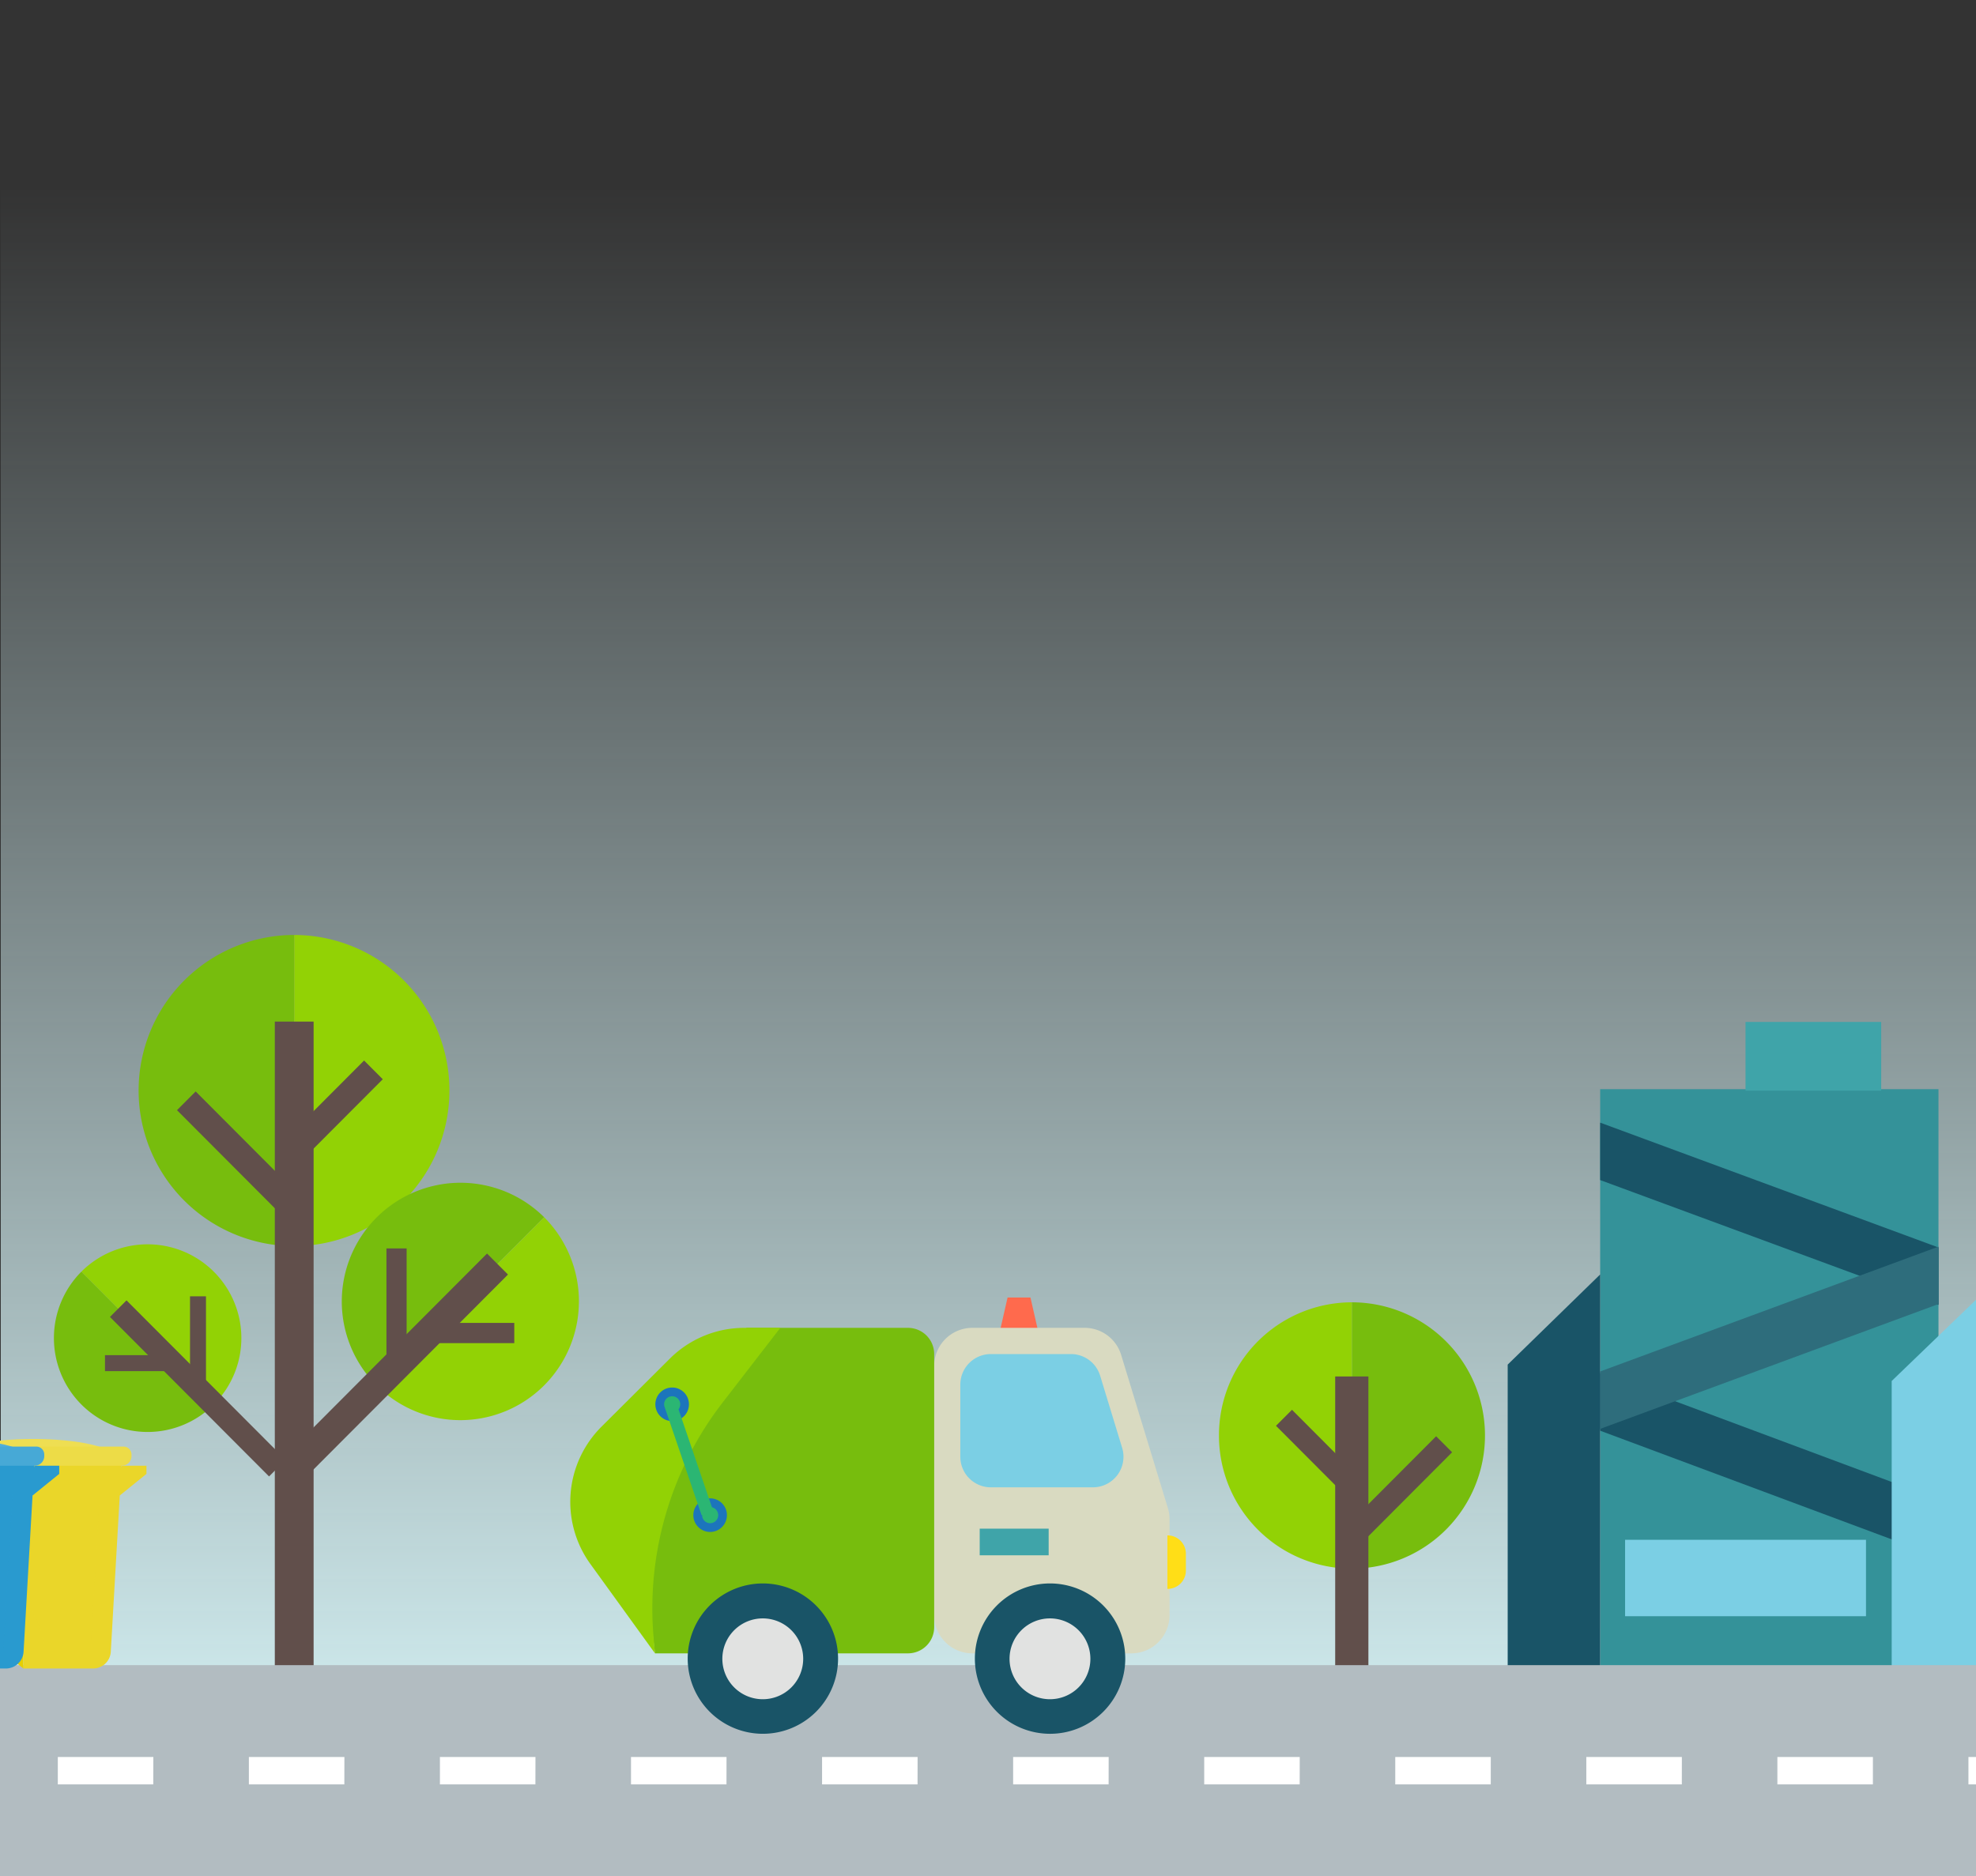 <svg xmlns="http://www.w3.org/2000/svg" xmlns:xlink="http://www.w3.org/1999/xlink" width="696" height="661" viewBox="0 0 696 661">
  <rect x="0" y="0" width="696" height="661" fill="#333333" stroke="none"/>
  <defs>
    <clipPath id="clip-path">
      <rect id="Rectangle_2973" data-name="Rectangle 2973" width="696" height="661" transform="translate(-6158 -3054)" fill="#71b582"/>
    </clipPath>
    <linearGradient id="linear-gradient" x1="0.5" x2="0.5" y2="1" gradientUnits="objectBoundingBox">
      <stop offset="0" stop-color="#defcff" stop-opacity="0"/>
      <stop offset="1" stop-color="#defcff"/>
    </linearGradient>
  </defs>
  <g id="Mask_Group_2" data-name="Mask Group 2" transform="translate(6158 3054)" clip-path="url(#clip-path)">
    <g id="Group_3517" data-name="Group 3517" transform="translate(-6507.729 -2991.271)">
      <g id="Group_3322" data-name="Group 3322" transform="translate(-0.001 0)">
        <rect id="Rectangle_2959" data-name="Rectangle 2959" width="696" height="594.509" transform="translate(350)" fill="url(#linear-gradient)"/>
      </g>
      <g id="Group_3344" data-name="Group 3344" transform="translate(368.72 266.665)">
        <g id="Group_3329" data-name="Group 3329" transform="translate(29.976)">
          <g id="Group_3325" data-name="Group 3325">
            <g id="Group_3323" data-name="Group 3323">
              <path id="Path_5702" data-name="Path 5702" d="M205.555,38.923V148.535a54.806,54.806,0,0,1,0-109.612Z" transform="translate(-150.892 -38.923)" fill="#77bd0d"/>
            </g>
            <g id="Group_3324" data-name="Group 3324" transform="translate(54.663)">
              <path id="Path_5703" data-name="Path 5703" d="M226.243,93.729a54.735,54.735,0,0,1-54.663,54.806V38.923A54.735,54.735,0,0,1,226.243,93.729Z" transform="translate(-171.58 -38.923)" fill="#92d205"/>
            </g>
          </g>
          <g id="Group_3326" data-name="Group 3326" transform="translate(47.829 30.516)">
            <rect id="Rectangle_2960" data-name="Rectangle 2960" width="13.666" height="232.066" fill="#614f4b"/>
          </g>
          <g id="Group_3327" data-name="Group 3327" transform="translate(13.375 55.127)">
            <path id="Path_5704" data-name="Path 5704" d="M197.241,94.584l-6.58,6.6-34.707-34.8,6.58-6.6Z" transform="translate(-155.954 -59.787)" fill="#614f4b"/>
          </g>
          <g id="Group_3328" data-name="Group 3328" transform="translate(54.662 44.229)">
            <path id="Path_5705" data-name="Path 5705" d="M171.58,80.339l6.581,6.6,24.612-24.678-6.58-6.6Z" transform="translate(-171.58 -55.662)" fill="#614f4b"/>
          </g>
        </g>
        <g id="Group_3336" data-name="Group 3336" transform="translate(81.611 87.184)">
          <g id="Group_3332" data-name="Group 3332" transform="translate(19.782)">
            <g id="Group_3330" data-name="Group 3330">
              <path id="Path_5706" data-name="Path 5706" d="M249.213,84.182,190.153,143.4a41.817,41.817,0,0,1,59.06-59.216Z" transform="translate(-177.92 -71.919)" fill="#77bd0d"/>
            </g>
            <g id="Group_3331" data-name="Group 3331" transform="translate(12.233 12.263)">
              <path id="Path_5707" data-name="Path 5707" d="M241.61,135.776a41.687,41.687,0,0,1-59.06,0L241.61,76.56A41.947,41.947,0,0,1,241.61,135.776Z" transform="translate(-182.55 -76.56)" fill="#92d205"/>
            </g>
          </g>
          <g id="Group_3333" data-name="Group 3333" transform="translate(0 25.047)">
            <path id="Path_5708" data-name="Path 5708" d="M177.816,159.927l-7.382-7.4L241.376,81.4l7.382,7.4Z" transform="translate(-170.434 -81.399)" fill="#614f4b"/>
          </g>
          <g id="Group_3334" data-name="Group 3334" transform="translate(35.513 23.245)">
            <rect id="Rectangle_2961" data-name="Rectangle 2961" width="7.109" height="37.598" fill="#614f4b"/>
          </g>
          <g id="Group_3335" data-name="Group 3335" transform="translate(53.947 49.488)">
            <rect id="Rectangle_2962" data-name="Rectangle 2962" width="26.594" height="7.127" fill="#614f4b"/>
          </g>
        </g>
        <g id="Group_3343" data-name="Group 3343" transform="translate(0 108.938)">
          <g id="Group_3339" data-name="Group 3339">
            <g id="Group_3337" data-name="Group 3337" transform="translate(9.663)">
              <path id="Path_5709" data-name="Path 5709" d="M143.2,89.839l46.657,46.781A33.035,33.035,0,1,0,143.2,89.839Z" transform="translate(-143.204 -80.152)" fill="#92d205"/>
            </g>
            <g id="Group_3338" data-name="Group 3338" transform="translate(0 9.687)">
              <path id="Path_5710" data-name="Path 5710" d="M149.21,130.6a32.935,32.935,0,0,0,46.657,0L149.21,83.818A33.142,33.142,0,0,0,149.21,130.6Z" transform="translate(-139.547 -83.818)" fill="#77bd0d"/>
            </g>
          </g>
          <g id="Group_3340" data-name="Group 3340" transform="translate(19.737 19.787)">
            <path id="Path_5711" data-name="Path 5711" d="M203.058,149.676l5.833-5.847L152.848,87.641l-5.831,5.848Z" transform="translate(-147.017 -87.641)" fill="#614f4b"/>
          </g>
          <g id="Group_3341" data-name="Group 3341" transform="translate(47.94 18.363)">
            <rect id="Rectangle_2963" data-name="Rectangle 2963" width="5.616" height="29.702" fill="#614f4b"/>
          </g>
          <g id="Group_3342" data-name="Group 3342" transform="translate(17.985 39.094)">
            <rect id="Rectangle_2964" data-name="Rectangle 2964" width="21.009" height="5.63" fill="#614f4b"/>
          </g>
        </g>
      </g>
      <g id="Group_3351" data-name="Group 3351" transform="translate(105.781 380.38)">
        <g id="Group_3347" data-name="Group 3347" transform="translate(0 0)">
          <g id="Group_3345" data-name="Group 3345" transform="translate(54.246)">
            <path id="Path_5712" data-name="Path 5712" d="M60.564,81.96V190.731a54.386,54.386,0,0,0,0-108.771Z" transform="translate(-60.564 -81.96)" fill="#77bd0d"/>
          </g>
          <g id="Group_3346" data-name="Group 3346">
            <path id="Path_5713" data-name="Path 5713" d="M40.034,136.346A54.316,54.316,0,0,0,94.28,190.731V81.96A54.316,54.316,0,0,0,40.034,136.346Z" transform="translate(-40.034 -81.96)" fill="#92d205"/>
          </g>
        </g>
        <g id="Group_3348" data-name="Group 3348" transform="translate(47.464 30.281)">
          <rect id="Rectangle_2965" data-name="Rectangle 2965" width="13.561" height="120.934" fill="#614f4b"/>
        </g>
        <g id="Group_3349" data-name="Group 3349" transform="translate(54.244 54.704)">
          <path id="Path_5714" data-name="Path 5714" d="M60.564,137.195l6.531,6.546,34.441-34.531-6.53-6.546Z" transform="translate(-60.564 -102.664)" fill="#614f4b"/>
        </g>
        <g id="Group_3350" data-name="Group 3350" transform="translate(23.29 43.889)">
          <path id="Path_5715" data-name="Path 5715" d="M79.8,123.06l-6.53,6.546-24.424-24.49,6.53-6.546Z" transform="translate(-48.849 -98.57)" fill="#614f4b"/>
        </g>
      </g>
      <g id="Group_3358" data-name="Group 3358" transform="translate(779.082 396.083)">
        <g id="Group_3354" data-name="Group 3354">
          <g id="Group_3352" data-name="Group 3352" transform="translate(46.787)">
            <path id="Path_5716" data-name="Path 5716" d="M312.561,87.9v93.824a46.912,46.912,0,0,0,0-93.824Z" transform="translate(-312.561 -87.903)" fill="#77bd0d"/>
          </g>
          <g id="Group_3353" data-name="Group 3353">
            <path id="Path_5717" data-name="Path 5717" d="M294.854,134.814a46.849,46.849,0,0,0,46.787,46.913V87.9A46.846,46.846,0,0,0,294.854,134.814Z" transform="translate(-294.854 -87.903)" fill="#92d205"/>
          </g>
        </g>
        <g id="Group_3355" data-name="Group 3355" transform="translate(40.936 26.12)">
          <rect id="Rectangle_2966" data-name="Rectangle 2966" width="11.696" height="104.313" fill="#614f4b"/>
        </g>
        <g id="Group_3356" data-name="Group 3356" transform="translate(46.785 47.187)">
          <path id="Path_5718" data-name="Path 5718" d="M312.561,135.547l5.633,5.646,29.7-29.785-5.628-5.646Z" transform="translate(-312.561 -105.762)" fill="#614f4b"/>
        </g>
        <g id="Group_3357" data-name="Group 3357" transform="translate(20.084 37.858)">
          <path id="Path_5719" data-name="Path 5719" d="M329.156,123.354,323.526,129l-21.071-21.122,5.635-5.647Z" transform="translate(-302.455 -102.231)" fill="#614f4b"/>
        </g>
      </g>
      <g id="Group_3398" data-name="Group 3398" transform="translate(880.777 276.198)">
        <g id="Group_3395" data-name="Group 3395" transform="translate(32.574 0)">
          <g id="Group_3371" data-name="Group 3371" transform="translate(0 21.108)">
            <g id="Group_3360" data-name="Group 3360" transform="translate(0 23.69)">
              <g id="Group_3359" data-name="Group 3359">
                <rect id="Rectangle_2967" data-name="Rectangle 2967" width="119.165" height="206.04" fill="#349299"/>
              </g>
            </g>
            <g id="Group_3362" data-name="Group 3362" transform="translate(8.778 182.443)">
              <g id="Group_3361" data-name="Group 3361">
                <rect id="Rectangle_2968" data-name="Rectangle 2968" width="84.851" height="26.921" fill="#7bcfe4"/>
              </g>
            </g>
            <g id="Group_3364" data-name="Group 3364" transform="translate(0 35.476)">
              <g id="Group_3363" data-name="Group 3363">
                <path id="Path_5720" data-name="Path 5720" d="M464.835,128.159,345.67,84.176V63.946l119.165,43.983Z" transform="translate(-345.67 -63.946)" fill="#195467"/>
              </g>
            </g>
            <g id="Group_3366" data-name="Group 3366" transform="translate(0 123.776)">
              <g id="Group_3365" data-name="Group 3365">
                <path id="Path_5721" data-name="Path 5721" d="M542.663,191.037,345.67,117.594V97.364l196.993,73.444Z" transform="translate(-345.67 -97.364)" fill="#195467"/>
              </g>
            </g>
            <g id="Group_3368" data-name="Group 3368" transform="translate(0 79.154)">
              <g id="Group_3367" data-name="Group 3367">
                <path id="Path_5722" data-name="Path 5722" d="M345.67,144.688l119.165-43.982V80.477L345.67,124.46Z" transform="translate(-345.67 -80.477)" fill="#2e6d7c"/>
              </g>
            </g>
            <g id="Group_3370" data-name="Group 3370" transform="translate(51.201)">
              <g id="Group_3369" data-name="Group 3369">
                <rect id="Rectangle_2969" data-name="Rectangle 2969" width="47.785" height="24.224" fill="#3fa4a9"/>
              </g>
            </g>
          </g>
          <g id="Group_3376" data-name="Group 3376" transform="translate(154.737)">
            <g id="Group_3373" data-name="Group 3373">
              <g id="Group_3372" data-name="Group 3372">
                <path id="Path_5723" data-name="Path 5723" d="M413.96,42.531l-9.728,141.827h22.289V42.531Z" transform="translate(-404.232 -42.531)" fill="#ff6a4d"/>
              </g>
            </g>
            <g id="Group_3375" data-name="Group 3375" transform="translate(22.289)">
              <g id="Group_3374" data-name="Group 3374">
                <path id="Path_5724" data-name="Path 5724" d="M425.234,42.531H412.668V184.357h22.3Z" transform="translate(-412.668 -42.531)" fill="#ff4e1f"/>
              </g>
            </g>
          </g>
          <g id="Group_3378" data-name="Group 3378" transform="translate(102.682 110.064)">
            <g id="Group_3377" data-name="Group 3377">
              <path id="Path_5725" data-name="Path 5725" d="M495.54,118.9V84.186L459.513,118.9V84.186L423.484,118.9V84.186l-38.953,37.536V224.96H531.564V84.186Z" transform="translate(-384.531 -84.186)" fill="#7bcfe4"/>
            </g>
          </g>
          <g id="Group_3394" data-name="Group 3394" transform="translate(136.822 161.717)">
            <g id="Group_3381" data-name="Group 3381" transform="translate(13.896 0.897)">
              <g id="Group_3380" data-name="Group 3380">
                <g id="Group_3379" data-name="Group 3379">
                  <path id="Path_5726" data-name="Path 5726" d="M419.154,130.364l-16.443-9.9,6.492-11.4c4-6.717,11.327-7.02,16.239,1.366.711,1.215,2.938,4.962,2.938,4.962Z" transform="translate(-402.711 -104.074)" fill="#59910b"/>
                </g>
              </g>
            </g>
            <g id="Group_3384" data-name="Group 3384" transform="translate(53.857 26.697)">
              <g id="Group_3383" data-name="Group 3383">
                <g id="Group_3382" data-name="Group 3382">
                  <path id="Path_5727" data-name="Path 5727" d="M417.835,123.156l16.771-9.317,6.6,11.33c3.8,6.833.4,13.346-9.3,13.42-1.406.013-5.76.071-5.76.071Z" transform="translate(-417.835 -113.839)" fill="#59910b"/>
                </g>
              </g>
            </g>
            <g id="Group_3386" data-name="Group 3386" transform="translate(29.977)">
              <g id="Group_3385" data-name="Group 3385">
                <path id="Path_5728" data-name="Path 5728" d="M419.72,128.438l19.386.824,8.957-15.891-5.665,3.01-4.439-7.932c-2.486-3.35-2.912-4.714-14.818-4.714H408.8l.087.053a10.948,10.948,0,0,1,7.715,5.718l8.7,15.967Z" transform="translate(-408.797 -103.735)" fill="#59910b"/>
              </g>
            </g>
            <g id="Group_3388" data-name="Group 3388" transform="translate(40.205 46.203)">
              <g id="Group_3387" data-name="Group 3387">
                <path id="Path_5729" data-name="Path 5729" d="M423.076,121.221l-10.408,16.416,9.251,15.719.23-6.415,9.071.111c4.146-.486,5.525-.172,11.481-10.516l7.179-12.453-.087.053a10.149,10.149,0,0,1-8.616,3.554H423.039Z" transform="translate(-412.668 -121.221)" fill="#59910b"/>
              </g>
            </g>
            <g id="Group_3391" data-name="Group 3391" transform="translate(0 26.008)">
              <g id="Group_3390" data-name="Group 3390">
                <g id="Group_3389" data-name="Group 3389">
                  <path id="Path_5730" data-name="Path 5730" d="M425.241,130.821l-8.976-17.243-18.2.166,5.422,3.411-4.635,7.821c-4.484,8.117,2.555,14.112,10.411,14.112h3.522l7.108-11.626Z" transform="translate(-397.452 -113.578)" fill="#59910b"/>
                </g>
              </g>
            </g>
            <g id="Group_3393" data-name="Group 3393" transform="translate(1.279 48.464)">
              <g id="Group_3392" data-name="Group 3392">
                <path id="Path_5731" data-name="Path 5731" d="M432.272,126.283l-.19,19.685h-16.11a9.681,9.681,0,0,1-8.223-5.261c-2.309-4.645-9.813-18.631-9.813-18.631a11.068,11.068,0,0,0,8.749,4.206C417.09,126.534,432.272,126.283,432.272,126.283Z" transform="translate(-397.936 -122.077)" fill="#59910b"/>
              </g>
            </g>
          </g>
        </g>
        <g id="Group_3397" data-name="Group 3397" transform="translate(0 110.064)">
          <g id="Group_3396" data-name="Group 3396">
            <path id="Path_5732" data-name="Path 5732" d="M365.916,224.96H333.342V115.949l32.574-31.763Z" transform="translate(-333.342 -84.186)" fill="#195467"/>
          </g>
        </g>
      </g>
      <g id="Group_3399" data-name="Group 3399" transform="translate(-0.001 523.908)">
        <rect id="Rectangle_2970" data-name="Rectangle 2970" width="1393.459" height="74.362" transform="translate(0 0)" fill="#b2bcc1"/>
      </g>
      <g id="Group_3476" data-name="Group 3476" transform="translate(225.621 444.228)">
        <g id="Group_3418" data-name="Group 3418" transform="translate(92.17 0)">
          <g id="Group_3401" data-name="Group 3401" transform="translate(0.215 6.604)">
            <g id="Group_3400" data-name="Group 3400">
              <path id="Path_5733" data-name="Path 5733" d="M133.156,120.844l-6.829-12.22h-5.973l8.64,15.162h11.842v-2.942Z" transform="translate(-120.354 -108.624)" fill="#e6cf00"/>
            </g>
          </g>
          <g id="Group_3403" data-name="Group 3403" transform="translate(14.884)">
            <g id="Group_3402" data-name="Group 3402">
              <path id="Path_5734" data-name="Path 5734" d="M183.514,112.756c0,3.662-12.9,6.632-28.806,6.632s-28.8-2.97-28.8-6.632,12.9-6.632,28.8-6.632S183.514,109.094,183.514,112.756Z" transform="translate(-125.905 -106.124)" fill="#eede52"/>
            </g>
          </g>
          <g id="Group_3410" data-name="Group 3410" transform="translate(13.655 3.85)">
            <g id="Group_3405" data-name="Group 3405" transform="translate(9.721 54.819)">
              <g id="Group_3404" data-name="Group 3404">
                <path id="Path_5735" data-name="Path 5735" d="M130.707,128.328h-1.588l5.377,12.995,11.415,9.2v-6.954A15.221,15.221,0,0,0,130.707,128.328Z" transform="translate(-129.119 -128.328)" fill="#e6cf00"/>
              </g>
            </g>
            <g id="Group_3407" data-name="Group 3407">
              <g id="Group_3406" data-name="Group 3406">
                <path id="Path_5736" data-name="Path 5736" d="M186.677,113.143l-.193.563.351-6.125h-61.4l9.721,54.819h1.588a15.221,15.221,0,0,1,15.2,15.241v6.954h24.562a6.259,6.259,0,0,0,6.241-5.911l3.16-55.041,9.4-7.612v-2.888Z" transform="translate(-125.44 -107.581)" fill="#ead629"/>
              </g>
            </g>
            <g id="Group_3409" data-name="Group 3409" transform="translate(8.511 12.487)" opacity="0.43" style="mix-blend-mode: multiply;isolation: isolate">
              <g id="Group_3408" data-name="Group 3408">
                <path id="Path_5737" data-name="Path 5737" d="M153.792,169.681a22.417,22.417,0,0,0-17.864-21.743l-7.266-35.631H173.69L170.4,169.681Z" transform="translate(-128.661 -112.307)" fill="#ead629"/>
              </g>
            </g>
          </g>
          <g id="Group_3412" data-name="Group 3412" transform="translate(0 2.674)">
            <g id="Group_3411" data-name="Group 3411">
              <path id="Path_5738" data-name="Path 5738" d="M195.164,113.874h-71.93a2.963,2.963,0,0,1-2.962-2.965v-.885a2.887,2.887,0,0,1,2.883-2.888h72.57a2.806,2.806,0,0,1,2.8,2.809v.563A3.366,3.366,0,0,1,195.164,113.874Z" transform="translate(-120.272 -107.136)" fill="#eddc47"/>
            </g>
          </g>
          <g id="Group_3417" data-name="Group 3417" transform="translate(19.579 62.463)">
            <g id="Group_3414" data-name="Group 3414">
              <g id="Group_3413" data-name="Group 3413">
                <path id="Path_5739" data-name="Path 5739" d="M146.03,138.964a9.174,9.174,0,1,1-9.174-9.2A9.19,9.19,0,0,1,146.03,138.964Z" transform="translate(-127.682 -129.764)" fill="#414042"/>
              </g>
            </g>
            <g id="Group_3416" data-name="Group 3416" transform="translate(5.219 5.246)">
              <g id="Group_3415" data-name="Group 3415">
                <circle id="Ellipse_166" data-name="Ellipse 166" cx="3.954" cy="3.954" r="3.954" fill="#a7a9ac"/>
              </g>
            </g>
          </g>
        </g>
        <g id="Group_3437" data-name="Group 3437" transform="translate(61.448 0)">
          <g id="Group_3420" data-name="Group 3420" transform="translate(0.213 6.604)">
            <g id="Group_3419" data-name="Group 3419">
              <path id="Path_5740" data-name="Path 5740" d="M121.527,120.844l-6.828-12.22h-5.973l8.64,15.162h11.842v-2.942Z" transform="translate(-108.726 -108.624)" fill="#0087c6"/>
            </g>
          </g>
          <g id="Group_3422" data-name="Group 3422" transform="translate(14.881)">
            <g id="Group_3421" data-name="Group 3421">
              <path id="Path_5741" data-name="Path 5741" d="M171.886,112.756c0,3.662-12.9,6.632-28.806,6.632s-28.8-2.97-28.8-6.632,12.9-6.632,28.8-6.632S171.886,109.094,171.886,112.756Z" transform="translate(-114.277 -106.124)" fill="#52aed8"/>
            </g>
          </g>
          <g id="Group_3429" data-name="Group 3429" transform="translate(13.655 3.85)">
            <g id="Group_3424" data-name="Group 3424" transform="translate(9.718 54.819)">
              <g id="Group_3423" data-name="Group 3423">
                <path id="Path_5742" data-name="Path 5742" d="M119.079,128.328h-1.588l5.377,12.995,11.415,9.2v-6.954A15.221,15.221,0,0,0,119.079,128.328Z" transform="translate(-117.491 -128.328)" fill="#0087c6"/>
              </g>
            </g>
            <g id="Group_3426" data-name="Group 3426">
              <g id="Group_3425" data-name="Group 3425">
                <path id="Path_5743" data-name="Path 5743" d="M175.047,113.143l-.19.563.349-6.125H113.813l9.718,54.819h1.588a15.221,15.221,0,0,1,15.2,15.241v6.954h24.562a6.259,6.259,0,0,0,6.241-5.911l3.16-55.041,9.4-7.612v-2.888Z" transform="translate(-113.813 -107.581)" fill="#299acf"/>
              </g>
            </g>
            <g id="Group_3428" data-name="Group 3428" transform="translate(8.508 12.487)" opacity="0.43" style="mix-blend-mode: multiply;isolation: isolate">
              <g id="Group_3427" data-name="Group 3427">
                <path id="Path_5744" data-name="Path 5744" d="M142.164,169.681A22.42,22.42,0,0,0,124.3,147.938l-7.264-35.631h45.029l-3.292,57.374Z" transform="translate(-117.033 -112.307)" fill="#299acf"/>
              </g>
            </g>
          </g>
          <g id="Group_3431" data-name="Group 3431" transform="translate(0 2.674)">
            <g id="Group_3430" data-name="Group 3430">
              <path id="Path_5745" data-name="Path 5745" d="M183.535,113.874H111.6a2.962,2.962,0,0,1-2.959-2.965v-.885a2.885,2.885,0,0,1,2.88-2.888h72.57a2.806,2.806,0,0,1,2.8,2.809v.563A3.365,3.365,0,0,1,183.535,113.874Z" transform="translate(-108.645 -107.136)" fill="#47a9d6"/>
            </g>
          </g>
          <g id="Group_3436" data-name="Group 3436" transform="translate(19.577 62.463)">
            <g id="Group_3433" data-name="Group 3433">
              <g id="Group_3432" data-name="Group 3432">
                <path id="Path_5746" data-name="Path 5746" d="M134.4,138.964a9.174,9.174,0,1,1-9.174-9.2A9.19,9.19,0,0,1,134.4,138.964Z" transform="translate(-116.054 -129.764)" fill="#414042"/>
              </g>
            </g>
            <g id="Group_3435" data-name="Group 3435" transform="translate(5.218 5.237)">
              <g id="Group_3434" data-name="Group 3434">
                <path id="Path_5747" data-name="Path 5747" d="M121.984,139.675a3.965,3.965,0,1,1,3.953-3.966A3.967,3.967,0,0,1,121.984,139.675Z" transform="translate(-118.029 -131.746)" fill="#aaa9aa"/>
              </g>
            </g>
          </g>
        </g>
        <g id="Group_3456" data-name="Group 3456" transform="translate(30.724 0)">
          <g id="Group_3439" data-name="Group 3439" transform="translate(0.212 6.604)">
            <g id="Group_3438" data-name="Group 3438">
              <path id="Path_5748" data-name="Path 5748" d="M109.9,120.844l-6.828-12.22H97.1l8.642,15.162H117.58v-2.942Z" transform="translate(-97.097 -108.624)" fill="#f24500"/>
            </g>
          </g>
          <g id="Group_3441" data-name="Group 3441" transform="translate(14.881)">
            <g id="Group_3440" data-name="Group 3440">
              <path id="Path_5749" data-name="Path 5749" d="M160.258,112.756c0,3.662-12.9,6.632-28.806,6.632s-28.8-2.97-28.8-6.632,12.894-6.632,28.8-6.632S160.258,109.094,160.258,112.756Z" transform="translate(-102.649 -106.124)" fill="#64b9cd"/>
            </g>
          </g>
          <g id="Group_3448" data-name="Group 3448" transform="translate(13.655 3.85)">
            <g id="Group_3443" data-name="Group 3443" transform="translate(9.718 54.819)">
              <g id="Group_3442" data-name="Group 3442">
                <path id="Path_5750" data-name="Path 5750" d="M107.451,128.328h-1.588l5.377,12.995,11.415,9.2v-6.954A15.221,15.221,0,0,0,107.451,128.328Z" transform="translate(-105.863 -128.328)" fill="#f24500"/>
              </g>
            </g>
            <g id="Group_3445" data-name="Group 3445">
              <g id="Group_3444" data-name="Group 3444">
                <path id="Path_5751" data-name="Path 5751" d="M163.419,113.143l-.193.563.351-6.125H102.185L111.9,162.4h1.588a15.221,15.221,0,0,1,15.2,15.241v6.954h24.562a6.261,6.261,0,0,0,6.241-5.911l3.158-55.041,9.4-7.612v-2.888Z" transform="translate(-102.185 -107.581)" fill="#f46229"/>
              </g>
            </g>
            <g id="Group_3447" data-name="Group 3447" transform="translate(8.508 12.487)" opacity="0.43" style="mix-blend-mode: multiply;isolation: isolate">
              <g id="Group_3446" data-name="Group 3446">
                <path id="Path_5752" data-name="Path 5752" d="M130.536,169.681a22.42,22.42,0,0,0-17.867-21.743L105.4,112.307h45.027l-3.29,57.374Z" transform="translate(-105.405 -112.307)" fill="#f46229"/>
              </g>
            </g>
          </g>
          <g id="Group_3450" data-name="Group 3450" transform="translate(0 2.674)">
            <g id="Group_3449" data-name="Group 3449">
              <path id="Path_5753" data-name="Path 5753" d="M171.907,113.874H99.976a2.961,2.961,0,0,1-2.959-2.965v-.885a2.883,2.883,0,0,1,2.88-2.888h72.57a2.8,2.8,0,0,1,2.8,2.809v.563A3.363,3.363,0,0,1,171.907,113.874Z" transform="translate(-97.017 -107.136)" fill="#f67947"/>
            </g>
          </g>
          <g id="Group_3455" data-name="Group 3455" transform="translate(19.574 62.463)">
            <g id="Group_3452" data-name="Group 3452">
              <g id="Group_3451" data-name="Group 3451">
                <path id="Path_5754" data-name="Path 5754" d="M122.776,138.964a9.175,9.175,0,1,1-9.174-9.2A9.19,9.19,0,0,1,122.776,138.964Z" transform="translate(-104.425 -129.764)" fill="#414042"/>
              </g>
            </g>
            <g id="Group_3454" data-name="Group 3454" transform="translate(5.221 5.237)">
              <g id="Group_3453" data-name="Group 3453">
                <path id="Path_5755" data-name="Path 5755" d="M110.356,139.675a3.965,3.965,0,1,1,3.953-3.966A3.967,3.967,0,0,1,110.356,139.675Z" transform="translate(-106.401 -131.746)" fill="#a7a9ac"/>
              </g>
            </g>
          </g>
        </g>
        <g id="Group_3475" data-name="Group 3475" transform="translate(0 0)">
          <g id="Group_3458" data-name="Group 3458" transform="translate(0.212 6.604)">
            <g id="Group_3457" data-name="Group 3457">
              <path id="Path_5756" data-name="Path 5756" d="M98.271,120.844l-6.828-12.22H85.469l8.642,15.162h11.841v-2.942Z" transform="translate(-85.469 -108.624)" fill="#349299"/>
            </g>
          </g>
          <g id="Group_3460" data-name="Group 3460" transform="translate(14.881)">
            <g id="Group_3459" data-name="Group 3459">
              <path id="Path_5757" data-name="Path 5757" d="M148.628,112.756c0,3.662-12.9,6.632-28.8,6.632s-28.8-2.97-28.8-6.632,12.894-6.632,28.8-6.632S148.628,109.094,148.628,112.756Z" transform="translate(-91.021 -106.124)" fill="#64b9cd"/>
            </g>
          </g>
          <g id="Group_3467" data-name="Group 3467" transform="translate(13.655 3.85)">
            <g id="Group_3462" data-name="Group 3462" transform="translate(9.718 54.819)">
              <g id="Group_3461" data-name="Group 3461">
                <path id="Path_5758" data-name="Path 5758" d="M95.823,128.328H94.235l5.377,12.995,11.415,9.2v-6.954A15.221,15.221,0,0,0,95.823,128.328Z" transform="translate(-94.235 -128.328)" fill="#349299"/>
              </g>
            </g>
            <g id="Group_3464" data-name="Group 3464">
              <g id="Group_3463" data-name="Group 3463">
                <path id="Path_5759" data-name="Path 5759" d="M151.791,113.143l-.193.563.351-6.125H90.557l9.718,54.819h1.588a15.221,15.221,0,0,1,15.2,15.241v6.954h24.563a6.265,6.265,0,0,0,6.244-5.911l3.155-55.041,9.4-7.612v-2.888Z" transform="translate(-90.557 -107.581)" fill="#40afa1"/>
              </g>
            </g>
            <g id="Group_3466" data-name="Group 3466" transform="translate(8.508 12.487)" opacity="0.43" style="mix-blend-mode: multiply;isolation: isolate">
              <g id="Group_3465" data-name="Group 3465">
                <path id="Path_5760" data-name="Path 5760" d="M118.908,169.681a22.42,22.42,0,0,0-17.867-21.743l-7.264-35.631H138.8l-3.29,57.374Z" transform="translate(-93.777 -112.307)" fill="#40afa1"/>
              </g>
            </g>
          </g>
          <g id="Group_3469" data-name="Group 3469" transform="translate(0 2.674)">
            <g id="Group_3468" data-name="Group 3468">
              <path id="Path_5761" data-name="Path 5761" d="M160.279,113.874H88.348a2.961,2.961,0,0,1-2.959-2.965v-.885a2.883,2.883,0,0,1,2.88-2.888h72.57a2.8,2.8,0,0,1,2.8,2.809v.563A3.363,3.363,0,0,1,160.279,113.874Z" transform="translate(-85.389 -107.136)" fill="#45c6ab"/>
            </g>
          </g>
          <g id="Group_3474" data-name="Group 3474" transform="translate(19.574 62.463)">
            <g id="Group_3471" data-name="Group 3471">
              <g id="Group_3470" data-name="Group 3470">
                <path id="Path_5762" data-name="Path 5762" d="M111.148,138.964a9.175,9.175,0,1,1-9.174-9.2A9.188,9.188,0,0,1,111.148,138.964Z" transform="translate(-92.797 -129.764)" fill="#414042"/>
              </g>
            </g>
            <g id="Group_3473" data-name="Group 3473" transform="translate(5.221 5.246)">
              <g id="Group_3472" data-name="Group 3472">
                <circle id="Ellipse_167" data-name="Ellipse 167" cx="3.954" cy="3.954" r="3.954" fill="#a7a9ac"/>
              </g>
            </g>
          </g>
        </g>
      </g>
      <g id="Group_3508" data-name="Group 3508" transform="translate(550.597 394.381)">
        <g id="Group_3505" data-name="Group 3505" transform="translate(0 0)">
          <g id="Group_3478" data-name="Group 3478" transform="translate(150.96)">
            <g id="Group_3477" data-name="Group 3477">
              <path id="Path_5763" data-name="Path 5763" d="M279.711,100.728h-14.2l3.071-13.469h8.058Z" transform="translate(-265.514 -87.259)" fill="#ff6a4d"/>
            </g>
          </g>
          <g id="Group_3480" data-name="Group 3480" transform="translate(128.175 10.694)">
            <g id="Group_3479" data-name="Group 3479">
              <path id="Path_5764" data-name="Path 5764" d="M309.9,91.306H270.321a13.45,13.45,0,0,0-13.431,13.47v87.739a13.45,13.45,0,0,0,13.431,13.468h56.04a13.45,13.45,0,0,0,13.431-13.468V158.742a13.422,13.422,0,0,0-.587-3.94l-16.461-53.966A13.437,13.437,0,0,0,309.9,91.306Z" transform="translate(-256.89 -91.306)" fill="#d9dac1"/>
            </g>
          </g>
          <g id="Group_3482" data-name="Group 3482" transform="translate(22.931 10.694)">
            <g id="Group_3481" data-name="Group 3481">
              <path id="Path_5765" data-name="Path 5765" d="M256.209,91.306l-39.15,57.34,6.907,57.337h89.121a9.223,9.223,0,0,0,9.216-9.235v-96.2a9.225,9.225,0,0,0-9.216-9.237Z" transform="translate(-217.059 -91.306)" fill="#77bd0d"/>
            </g>
          </g>
          <g id="Group_3484" data-name="Group 3484" transform="translate(0 10.694)">
            <g id="Group_3483" data-name="Group 3483">
              <path id="Path_5766" data-name="Path 5766" d="M238.218,205.983l-22.753-31.475a37.387,37.387,0,0,1,3.905-48.375l24.084-23.986a37.165,37.165,0,0,1,26.23-10.841H282.36l-20.33,26.322a118.714,118.714,0,0,0-24.274,83.133Z" transform="translate(-208.381 -91.306)" fill="#92d205"/>
            </g>
          </g>
          <g id="Group_3486" data-name="Group 3486" transform="translate(41.355 100.742)">
            <g id="Group_3485" data-name="Group 3485">
              <path id="Path_5767" data-name="Path 5767" d="M277,151.941a26.483,26.483,0,1,1-26.483-26.555A26.52,26.52,0,0,1,277,151.941Z" transform="translate(-224.032 -125.386)" fill="#195467"/>
            </g>
          </g>
          <g id="Group_3488" data-name="Group 3488" transform="translate(53.636 113.058)">
            <g id="Group_3487" data-name="Group 3487">
              <path id="Path_5768" data-name="Path 5768" d="M242.882,158.523a14.238,14.238,0,1,1,14.2-14.237A14.235,14.235,0,0,1,242.882,158.523Z" transform="translate(-228.68 -130.047)" fill="#e1e2e1"/>
            </g>
          </g>
          <g id="Group_3490" data-name="Group 3490" transform="translate(142.511 100.742)">
            <g id="Group_3489" data-name="Group 3489">
              <path id="Path_5769" data-name="Path 5769" d="M315.285,151.941A26.485,26.485,0,1,1,288.8,125.386,26.521,26.521,0,0,1,315.285,151.941Z" transform="translate(-262.316 -125.386)" fill="#195467"/>
            </g>
          </g>
          <g id="Group_3492" data-name="Group 3492" transform="translate(154.793 113.058)">
            <g id="Group_3491" data-name="Group 3491">
              <path id="Path_5770" data-name="Path 5770" d="M281.166,158.523a14.238,14.238,0,1,1,14.2-14.237A14.237,14.237,0,0,1,281.166,158.523Z" transform="translate(-266.964 -130.047)" fill="#e1e2e1"/>
            </g>
          </g>
          <g id="Group_3495" data-name="Group 3495" transform="translate(29.999 31.718)">
            <g id="Group_3493" data-name="Group 3493" transform="translate(1.535 1.538)">
              <path id="Path_5771" data-name="Path 5771" d="M229.042,104.221a4.364,4.364,0,1,1-4.362-4.376A4.368,4.368,0,0,1,229.042,104.221Z" transform="translate(-220.315 -99.845)" fill="#2bb673"/>
            </g>
            <g id="Group_3494" data-name="Group 3494">
              <path id="Path_5772" data-name="Path 5772" d="M225.634,111.092a5.915,5.915,0,1,1,5.9-5.916A5.915,5.915,0,0,1,225.634,111.092Zm0-8.751a2.836,2.836,0,1,0,2.827,2.835A2.836,2.836,0,0,0,225.634,102.341Z" transform="translate(-219.734 -99.263)" fill="#1c75bc"/>
            </g>
          </g>
          <g id="Group_3498" data-name="Group 3498" transform="translate(43.371 70.768)">
            <g id="Group_3496" data-name="Group 3496" transform="translate(1.535 1.54)">
              <path id="Path_5773" data-name="Path 5773" d="M234.106,119a4.365,4.365,0,1,1-4.365-4.376A4.37,4.37,0,0,1,234.106,119Z" transform="translate(-225.376 -114.625)" fill="#2bb673"/>
            </g>
            <g id="Group_3497" data-name="Group 3497">
              <path id="Path_5774" data-name="Path 5774" d="M230.7,125.874a5.916,5.916,0,1,1,5.9-5.916A5.916,5.916,0,0,1,230.7,125.874Zm0-8.754a2.836,2.836,0,1,0,2.83,2.838A2.838,2.838,0,0,0,230.7,117.12Z" transform="translate(-224.795 -114.042)" fill="#1c75bc"/>
            </g>
          </g>
          <g id="Group_3500" data-name="Group 3500" transform="translate(33.391 37.633)">
            <g id="Group_3499" data-name="Group 3499">
              <path id="Path_5775" data-name="Path 5775" d="M237.993,139.135l-4.13,1.417-12.845-37.634,4.13-1.417Z" transform="translate(-221.018 -101.502)" fill="#2bb673"/>
            </g>
          </g>
          <g id="Group_3502" data-name="Group 3502" transform="translate(137.385 19.931)">
            <g id="Group_3501" data-name="Group 3501">
              <path id="Path_5776" data-name="Path 5776" d="M260.376,130.975v-25.4A10.757,10.757,0,0,1,271.122,94.8h28.219a10.76,10.76,0,0,1,10.281,7.623l7.747,25.4a10.774,10.774,0,0,1-10.276,13.927H271.122A10.76,10.76,0,0,1,260.376,130.975Z" transform="translate(-260.376 -94.802)" fill="#7bcfe4"/>
            </g>
          </g>
          <g id="Group_3504" data-name="Group 3504" transform="translate(210.322 83.813)">
            <g id="Group_3503" data-name="Group 3503">
              <path id="Path_5777" data-name="Path 5777" d="M288.046,137.832h-.066V118.979h.066a6.456,6.456,0,0,1,6.447,6.463v5.924A6.456,6.456,0,0,1,288.046,137.832Z" transform="translate(-287.98 -118.979)" fill="#ffde17"/>
            </g>
          </g>
        </g>
        <g id="Group_3507" data-name="Group 3507" transform="translate(144.211 81.442)">
          <g id="Group_3506" data-name="Group 3506">
            <rect id="Rectangle_2971" data-name="Rectangle 2971" width="24.287" height="9.386" fill="#3fa4a9"/>
          </g>
        </g>
      </g>
      <g id="Group_3509" data-name="Group 3509" transform="translate(33.6 556.27)">
        <path id="Path_5778" data-name="Path 5778" d="M1325.03,158.167h-33.652v-9.639h33.652Zm-67.3,0h-33.652v-9.639h33.652Zm-67.3,0h-33.652v-9.639h33.652Zm-67.3,0h-33.646v-9.639h33.646Zm-67.3,0h-33.647v-9.639h33.647Zm-67.3,0H954.886v-9.639h33.652Zm-67.3,0H887.587v-9.639h33.654Zm-67.3,0H820.292v-9.639h33.649Zm-67.3,0H753v-9.639h33.646Zm-67.3,0H685.7v-9.639h33.647Zm-67.3,0H618.4v-9.639h33.649Zm-67.3,0H551.1v-9.639H584.75Zm-67.3,0H483.8v-9.639h33.649Zm-67.3,0H416.506v-9.639h33.647Zm-67.3,0H349.208v-9.639h33.649Zm-67.3,0H281.91v-9.639h33.649Zm-67.3,0H214.611v-9.639H248.26Zm-67.3,0H147.313v-9.639h33.649Zm-67.3,0H80.014v-9.639h33.649Zm-67.3,0H12.716v-9.639H46.365Z" transform="translate(-12.716 -148.528)" fill="#fff"/>
      </g>
      <g id="Group_3516" data-name="Group 3516" transform="translate(1178.563 338.146)">
        <g id="Group_3512" data-name="Group 3512" transform="translate(0 0)">
          <g id="Group_3510" data-name="Group 3510" transform="translate(67.092)">
            <path id="Path_5779" data-name="Path 5779" d="M471.435,65.976V200.509a67.267,67.267,0,0,0,0-134.533Z" transform="translate(-471.435 -65.976)" fill="#77bd0d"/>
          </g>
          <g id="Group_3511" data-name="Group 3511">
            <path id="Path_5780" data-name="Path 5780" d="M446.043,133.243a67.179,67.179,0,0,0,67.092,67.267V65.976A67.176,67.176,0,0,0,446.043,133.243Z" transform="translate(-446.043 -65.976)" fill="#92d205"/>
          </g>
        </g>
        <g id="Group_3513" data-name="Group 3513" transform="translate(58.702 37.452)">
          <rect id="Rectangle_2972" data-name="Rectangle 2972" width="16.772" height="149.577" fill="#614f4b"/>
        </g>
        <g id="Group_3514" data-name="Group 3514" transform="translate(67.091 67.659)">
          <path id="Path_5781" data-name="Path 5781" d="M471.435,134.292l8.074,8.1,42.6-42.709-8.079-8.1Z" transform="translate(-471.435 -91.583)" fill="#614f4b"/>
        </g>
        <g id="Group_3515" data-name="Group 3515" transform="translate(28.807 54.283)">
          <path id="Path_5782" data-name="Path 5782" d="M495.23,116.808l-8.079,8.1L456.945,94.617l8.074-8.1Z" transform="translate(-456.945 -86.52)" fill="#614f4b"/>
        </g>
      </g>
    </g>
  </g>
</svg>
